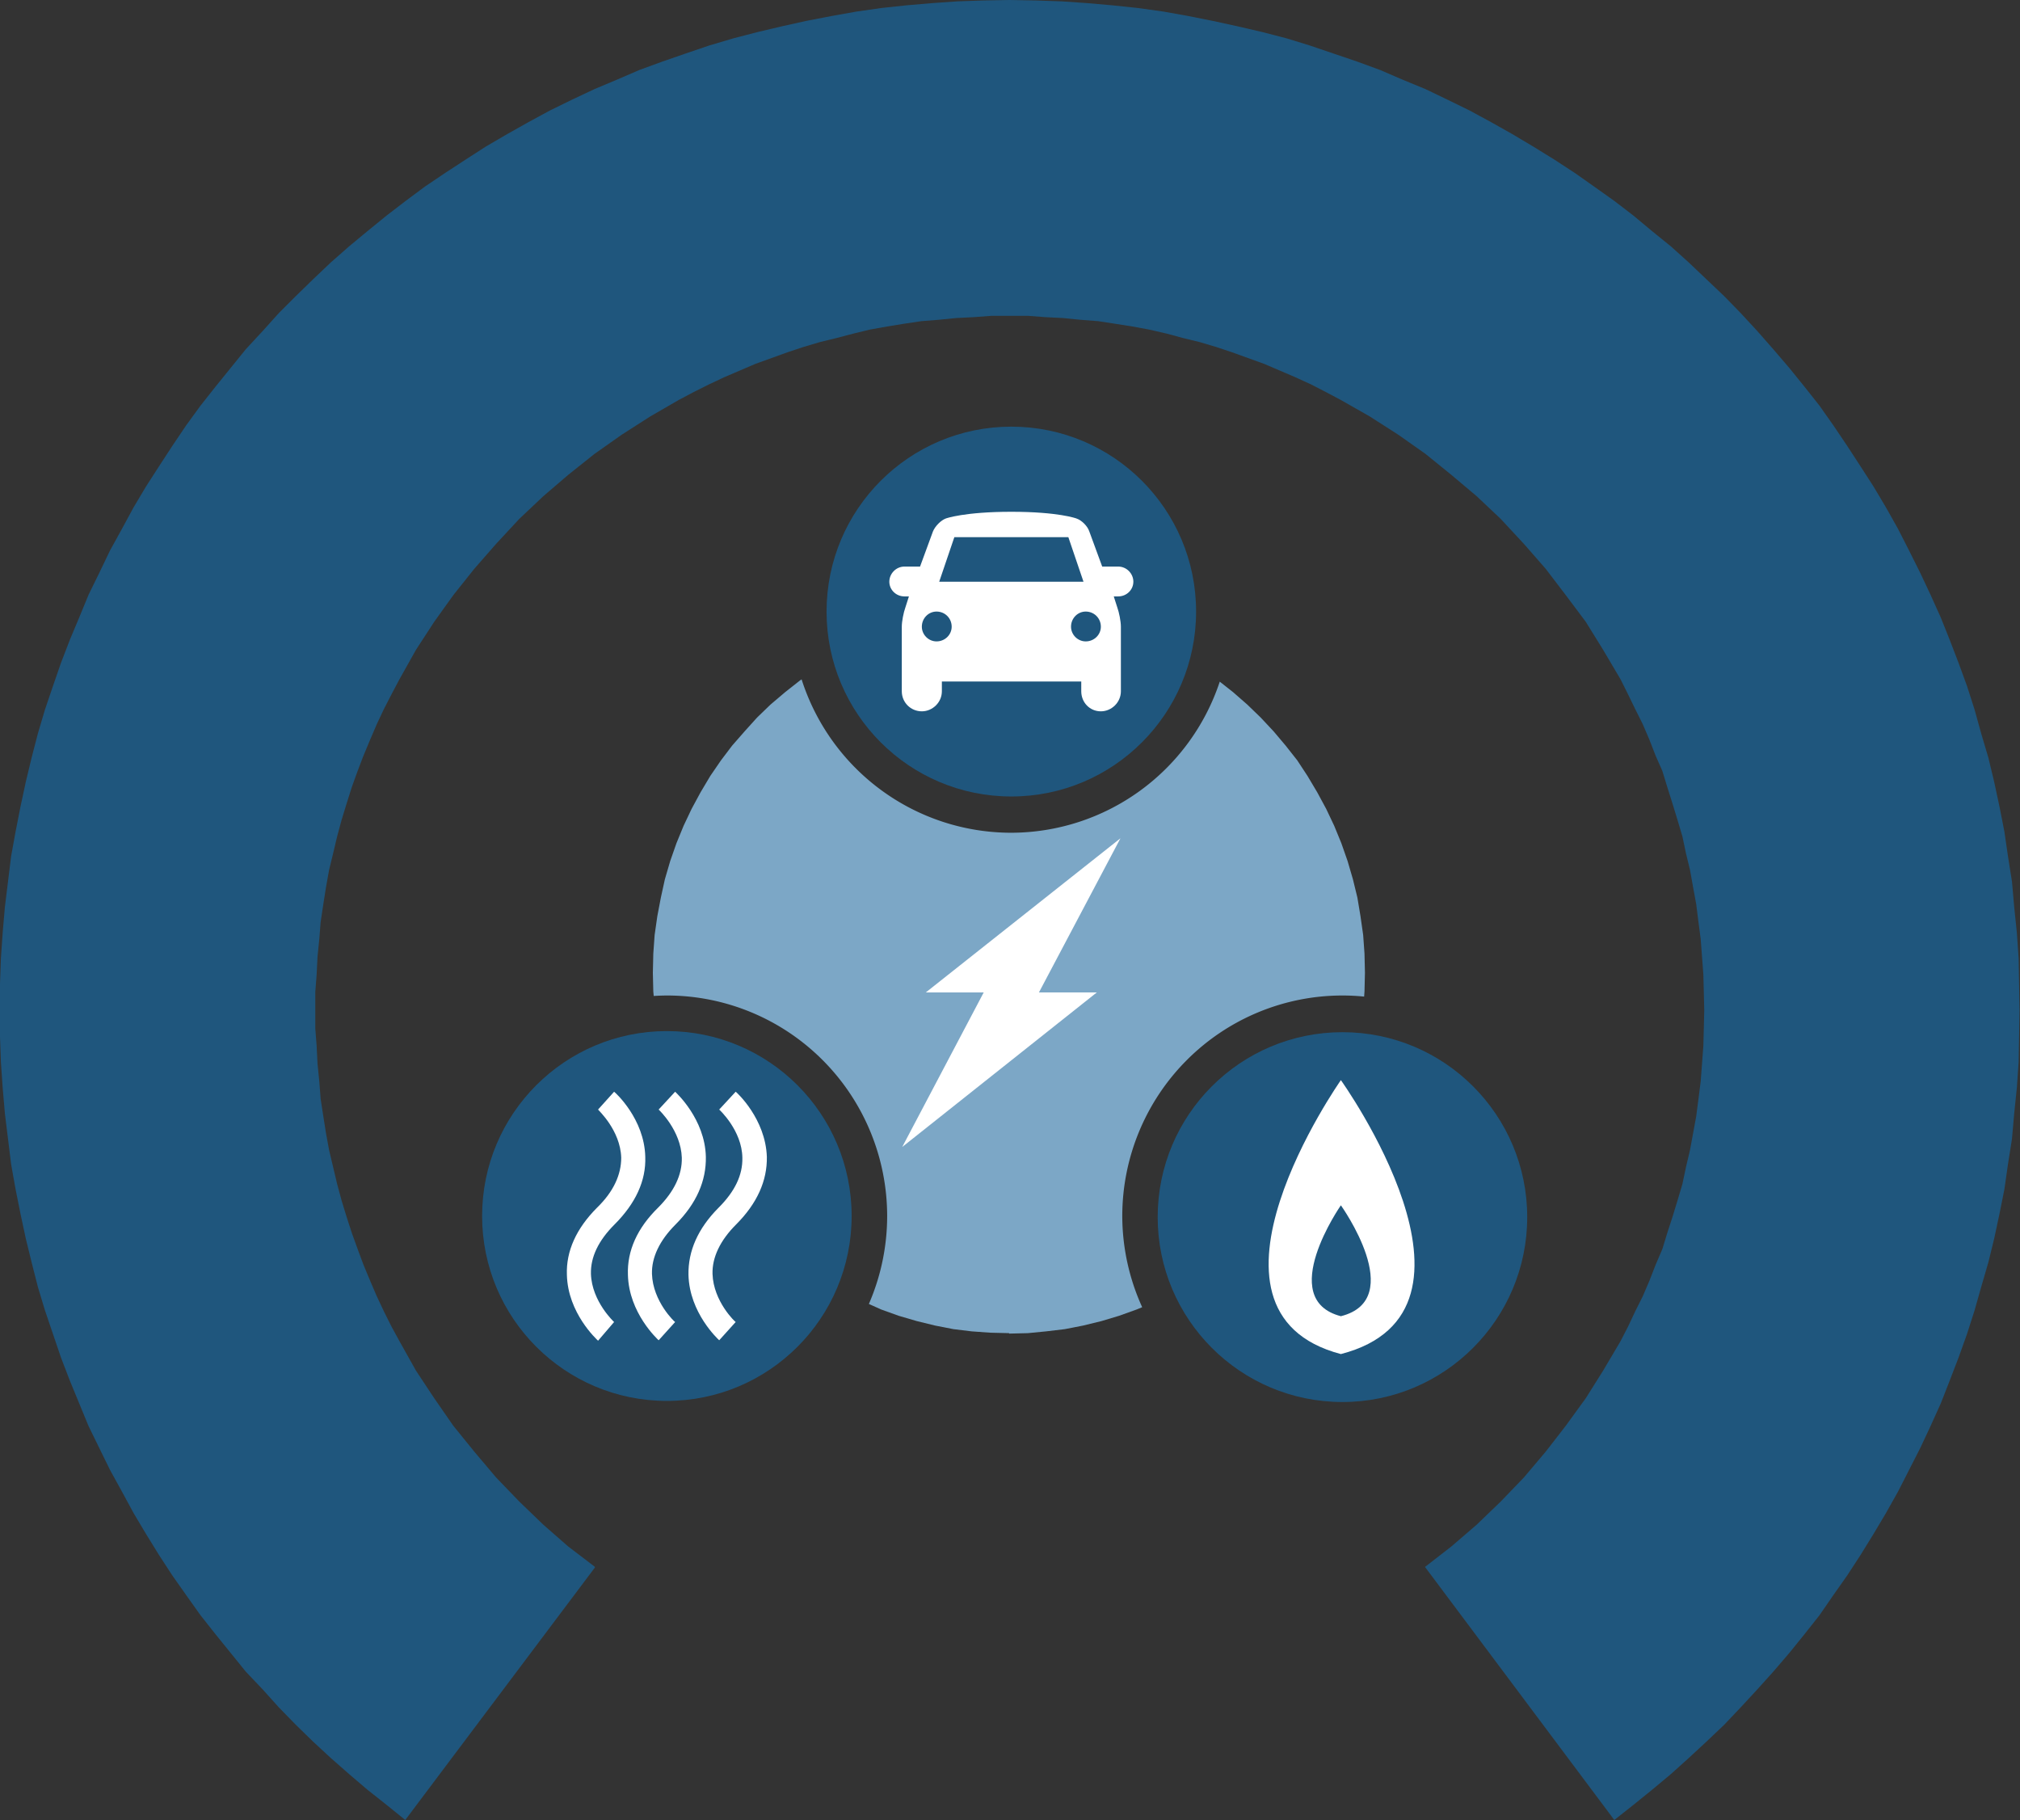 <?xml version="1.0" encoding="UTF-8"?>
<svg width="604.8" height="544.8" version="1.1" viewBox="0 0 604.8 544.8" xml:space="preserve" xmlns="http://www.w3.org/2000/svg" xmlns:cc="http://creativecommons.org/ns#" xmlns:dc="http://purl.org/dc/elements/1.1/" xmlns:rdf="http://www.w3.org/1999/02/22-rdf-syntax-ns#"><rect x="0" y="0" width="604.8" height="544.8" fill="#333333" stroke="none"/><g transform="translate(-.143 -3.73e-6)"><g fill-rule="evenodd"><path d="m302.41 3.73e-6 -7.733 0.133-7.733 0.267-7.733 0.533-7.733 0.667-7.467 0.8-7.467 1.067-7.467 1.333-7.6 1.467-7.2 1.6-7.333 1.733-7.2 1.867-7.2 2.133-7.067 2.4-6.933 2.4-6.933 2.533-6.8 2.933-6.667 2.8-6.8 3.2-6.533 3.2-6.4 3.467-6.4 3.6-6.4 3.733-6 3.867-6.133 4-6.133 4.133-5.733 4.267-5.733 4.4-5.733 4.667-5.467 4.533-5.467 4.8-5.333 5.067-5.2 5.067-5.067 5.067-4.8 5.333-5.067 5.467-9.067 11.2-4.533 5.733-4.267 5.867-4.133 6.133-4 6.133-3.867 6-3.733 6.267-3.467 6.4-3.6 6.533-3.2 6.667-3.2 6.533-2.8 6.8-2.8 6.667-2.667 6.933-2.4 6.933-2.4 7.067-2.133 7.2-1.867 7.2-1.733 7.2-1.6 7.467-1.467 7.467-1.333 7.333-1.867 15.2-0.667 7.733-0.533 7.733-0.267 7.6v15.733l0.267 7.6 0.533 7.733 0.667 7.733 1.867 15.2 1.333 7.467 1.467 7.333 1.6 7.467 1.733 7.067 1.867 7.333 2.133 7.067 4.8 14.133 2.667 6.933 5.6 13.6 6.4 13.067 3.6 6.533 3.467 6.4 3.733 6.267 3.867 6.267 4 6.133 4.133 5.867 4.267 6 4.533 5.733 9.067 11.2 5.067 5.333 4.8 5.333 5.067 5.2 5.2 5.067 5.333 4.933 5.467 4.8 5.467 4.667 5.733 4.533 5.6 4.533 56.8-75.6-0.133-0.267-7.867-6-7.467-6.533-7.2-6.933-6.933-7.2-6.533-7.733-6.267-7.733-5.733-8.267-5.467-8.267-4.933-8.8-2.4-4.4-2.267-4.533-2.133-4.533-2-4.667-2-4.8-1.733-4.667-1.733-4.8-1.6-4.933-1.467-4.8-1.333-4.933-1.2-5.067-1.2-5.067-0.933-5.067-0.8-5.067-0.8-5.2-0.4-5.2-0.533-5.333-0.267-5.333-0.4-5.2v-10.933l0.4-5.2 0.267-5.333 0.533-5.333 0.4-5.067 0.8-5.333 0.8-5.067 0.933-5.2 1.2-4.933 1.2-5.067 1.333-4.933 1.467-4.8 1.6-5.067 1.733-4.8 1.733-4.533 2-4.8 2-4.667 2.133-4.533 2.267-4.4 2.4-4.533 4.933-8.8 5.467-8.4 5.733-8 6.267-7.867 6.533-7.467 6.933-7.467 7.2-6.8 7.467-6.4 7.867-6.267 8.133-5.733 8.533-5.467 8.533-4.933 4.533-2.4 4.533-2.267 4.533-2.133 9.333-4 9.6-3.467 4.8-1.6 4.933-1.467 4.933-1.2 5.067-1.333 4.933-1.2 5.2-0.933 4.933-0.8 5.333-0.8 5.067-0.4 5.333-0.533 5.333-0.267 5.333-0.4h10.8l5.2 0.4 5.333 0.267 5.333 0.533 5.2 0.4 5.2 0.8 5.067 0.8 5.067 0.933 5.2 1.2 4.933 1.333 4.933 1.2 4.933 1.467 4.8 1.6 9.6 3.467 9.333 4 4.667 2.133 4.4 2.267 4.533 2.4 8.667 4.933 8.533 5.467 8.133 5.733 7.733 6.267 7.6 6.4 7.2 6.8 6.933 7.467 6.533 7.467 6 7.867 6 8 5.2 8.4 5.2 8.8 2.267 4.533 2.133 4.4 2.267 4.533 2 4.667 1.867 4.8 2 4.533 1.467 4.8 1.6 5.067 1.467 4.8 1.467 4.933 1.067 5.067 1.2 4.933 0.933 5.2 0.933 5.067 0.667 5.333 0.667 5.067 0.8 10.667 0.133 5.2 0.133 5.467-0.133 5.467-0.133 5.2-0.4 5.333-0.4 5.333-0.667 5.2-0.667 5.2-0.933 5.067-0.933 5.067-1.2 5.067-1.067 5.067-1.467 4.933-1.467 4.8-1.6 4.933-1.467 4.8-2 4.667-1.867 4.8-2 4.667-2.267 4.533-2.133 4.533-2.267 4.4-5.2 8.8-5.2 8.267-6 8.267-6 7.733-6.533 7.733-6.933 7.2-7.2 6.933-7.6 6.533-7.733 6-0.133 0.133 56.667 75.733 5.733-4.533 5.6-4.533 5.6-4.667 5.333-4.8 5.333-4.933 5.333-5.067 4.933-5.2 4.933-5.333 4.8-5.333 4.8-5.6 4.533-5.6 4.533-5.733 4.133-6 4.133-5.867 4-6.133 3.867-6.267 3.733-6.267 3.6-6.4 3.333-6.533 3.333-6.533 3.067-6.533 3.067-6.8 2.667-6.8 2.667-6.933 2.533-7.067 2.267-7.067 2-7.067 2.133-7.333 1.733-7.067 1.6-7.467 1.467-7.333 1.067-7.467 1.2-7.6 0.667-7.6 0.8-7.733 0.533-7.733 0.133-7.6 0.133-7.867-0.133-7.867-0.133-7.6-0.533-7.733-0.8-7.733-0.667-7.6-1.2-7.6-1.067-7.333-1.467-7.467-1.6-7.467-1.733-7.2-2.133-7.2-2-7.2-2.267-7.067-2.533-6.933-2.667-6.933-2.667-6.667-3.067-6.8-3.067-6.533-3.333-6.667-3.333-6.533-3.6-6.4-3.733-6.267-3.867-6-4-6.133-4.133-6.133-4.133-5.867-4.533-5.733-4.533-5.6-4.8-5.6-4.8-5.467-4.933-5.333-4.933-5.067-10.667-10.133-5.333-4.8-5.6-4.533-5.6-4.667-5.733-4.4-6-4.267-5.867-4.133-6.133-4-6.267-3.867-6.267-3.733-6.4-3.6-6.4-3.467-6.533-3.2-6.667-3.2-6.8-2.8-6.8-2.933-6.933-2.533-14.133-4.8-6.933-2.133-7.2-1.867-7.467-1.733-7.333-1.6-7.333-1.467-7.467-1.333-7.6-1.067-7.6-0.8-7.6-0.667-7.733-0.533-7.733-0.267zm-302.27 0zm604.8 544.8z" fill="#1f567d"/><path d="m240.14 203.36-0.529 0.373-4.4 3.467-4.4 3.734-4 3.867-3.732 4.133-3.734 4.266-3.332 4.4-3.201 4.668-2.934 4.932-2.666 4.934-2.4 5.066-2.133 5.201-1.867 5.332-1.6 5.467-1.199 5.467-1.066 5.602-0.801 5.6-0.4 5.6-0.133 5.732 0.133 5.602 0.127 1.334a65.92 66.054 0 0 1 3.971-0.141 65.92 66.054 0 0 1 65.92 66.053 65.92 66.054 0 0 1-5.475 26.285l3.725 1.668 5.199 1.867 5.467 1.6 5.467 1.334 5.467 1.066 5.467 0.666 5.6 0.4 5.6 0.133v0.133l5.6-0.133 5.467-0.533 5.602-0.666 5.467-1.066 5.465-1.334 5.334-1.6 5.201-1.867 1.703-0.699a65.92 66.054 0 0 1-5.961-27.254 65.92 66.054 0 0 1 65.92-66.053 65.92 66.054 0 0 1 6.494 0.326l0.109-1.52 0.133-5.602-0.133-5.732-0.4-5.6-0.799-5.6-0.934-5.602-1.334-5.467-1.6-5.467-1.867-5.332-2.133-5.201-2.4-5.066-2.666-4.934-2.934-4.932-3.066-4.668-3.467-4.4-3.6-4.266-3.867-4.133-4-3.867-4.268-3.734-4-3.152a65.92 66.054 0 0 1-62.502 45.23 65.92 66.054 0 0 1-62.701-45.918z" fill="#7ca7c6"/><path d="m311.21 297.07 24.4-46.133-58.267 46.133h17.333l-24.4 46.267 58.267-46.267zm-40.933-46.133zm65.333 92.4z" fill="#fff"/></g><g transform="matrix(1.333 0 0 -1.333 -75.457 682.53)"><path d="m161 284.4z" fill="none" stroke="#fff" stroke-linejoin="round" stroke-miterlimit="10" stroke-width="7.981"/></g><g transform="matrix(1.333 0 0 -1.333 -75.457 682.53)"><path d="m251.9 193.3z" fill="none" stroke="#fff" stroke-linejoin="round" stroke-miterlimit="10" stroke-width="7.981"/></g><ellipse cx="199.81" cy="364" rx="55.319" ry="55.352" fill="#1f567d" stroke-width=".824"/><g fill="#fff" fill-rule="evenodd"><path d="m220.41 326.8-4.933 5.333c0.133 0.133 6.8 6.267 6.933 14.4 0.133 5.2-2.267 10.133-7.067 14.933-6.267 6.267-9.2 13.067-9.067 20.133 0.267 11.467 8.933 19.333 9.2 19.6l4.933-5.467c-0.133 0-6.667-6.133-6.933-14.4-0.133-4.933 2.267-10 7.067-14.8 6.267-6.267 9.333-13.067 9.2-20.267-0.4-11.333-8.933-19.2-9.333-19.467zm-14.267 0zm23.733 74.533z"/><path d="m211.48 346.27c-0.267-11.333-8.933-19.2-9.2-19.467l-4.933 5.333c0.133 0.133 6.667 6.267 6.933 14.4 0.133 5.067-2.267 10.133-7.067 14.933-6.267 6.133-9.333 12.933-9.067 20.133 0.267 11.467 8.933 19.333 9.2 19.6l4.933-5.467c-0.133 0-6.667-6.133-6.933-14.4-0.133-4.933 2.267-10 7.067-14.8 6.267-6.267 9.2-13.067 9.067-20.267zm-23.6-19.467zm23.733 74.533z"/><path d="m193.34 346.27c-0.267-11.333-8.933-19.2-9.333-19.467l-4.8 5.333c0 0.133 6.667 6.133 6.933 14.4 0 5.067-2.267 10.133-7.2 14.933-6.267 6.267-9.333 13.067-9.067 20.133 0.267 11.467 8.933 19.333 9.333 19.733l4.8-5.6s-6.667-6.133-6.933-14.4c-0.133-5.067 2.267-10 7.067-14.8 6.267-6.267 9.467-13.067 9.2-20.267zm-23.733-19.467zm24 74.533z"/></g><g transform="matrix(1.333 0 0 -1.333 -75.457 682.53)"><path d="m312.7 284.2z" fill="none" stroke="#fff" stroke-linejoin="round" stroke-miterlimit="10" stroke-width="7.981"/></g><g transform="matrix(1.333 0 0 -1.333 -75.457 682.53)"><path d="m403.6 193.1z" fill="none" stroke="#fff" stroke-linejoin="round" stroke-miterlimit="10" stroke-width="7.981"/></g><ellipse cx="402.08" cy="364.33" rx="55.319" ry="55.352" fill="#1f567d" stroke-width=".824"/><path d="m401.61 323.33s-48.667 69.2 0 82c49.6-12.8 0-82 0-82zm0 70.667c-19.6-5.067 0-33.2 0-33.2s20.133 28.133 0 33.2zm-48.667-70.667zm98.267 82z" fill="#fff" fill-rule="evenodd"/><g transform="matrix(1.333 0 0 -1.333 -75.457 682.53)"><path d="m238.3 420.1z" fill="none" stroke="#fff" stroke-linejoin="round" stroke-miterlimit="10" stroke-width="7.981"/></g><g transform="matrix(1.333 0 0 -1.333 -75.457 682.53)"><path d="m329.3 329z" fill="none" stroke="#fff" stroke-linejoin="round" stroke-miterlimit="10" stroke-width="7.981"/></g><ellipse cx="302.94" cy="183.07" rx="55.319" ry="55.352" fill="#1f567d" stroke-width=".824"/><path d="m339.48 174.13c0-2.4-2-4.533-4.533-4.533h-4.8l-3.867-10.533c-0.533-1.6-2.267-3.333-3.867-3.867 0 0-5.333-2-19.467-2s-19.6 2-19.6 2c-1.467 0.533-3.2 2.267-3.867 3.867l-3.867 10.533h-4.667c-2.533 0-4.533 2.133-4.533 4.533s2 4.4 4.533 4.4h1.333l-1.067 3.333c-0.533 1.467-1.067 4.133-1.067 5.733v19.333c0 3.333 2.667 6 6 6 3.2 0 6-2.667 6-6v-2.933h41.733v2.933c0 3.333 2.533 6 5.867 6 3.2 0 6-2.667 6-6v-19.333c0-1.6-0.533-4.267-1.067-5.733l-1.067-3.333h1.333c2.533 0 4.533-2 4.533-4.4zm-53.6-13.333h34.133l4.533 13.333h-43.2zm-5.333 31.2c-2.4 0-4.4-2-4.4-4.4 0-2.533 2-4.533 4.4-4.533 2.533 0 4.533 2 4.533 4.533 0 2.4-2 4.4-4.533 4.4zm44.667 0c-2.4 0-4.4-2-4.4-4.4 0-2.533 2-4.533 4.4-4.533 2.533 0 4.533 2 4.533 4.533 0 2.4-2 4.4-4.533 4.4zm-58.8-38.8zm73.067 59.733z" fill="#fff" fill-rule="evenodd"/></g></svg>
